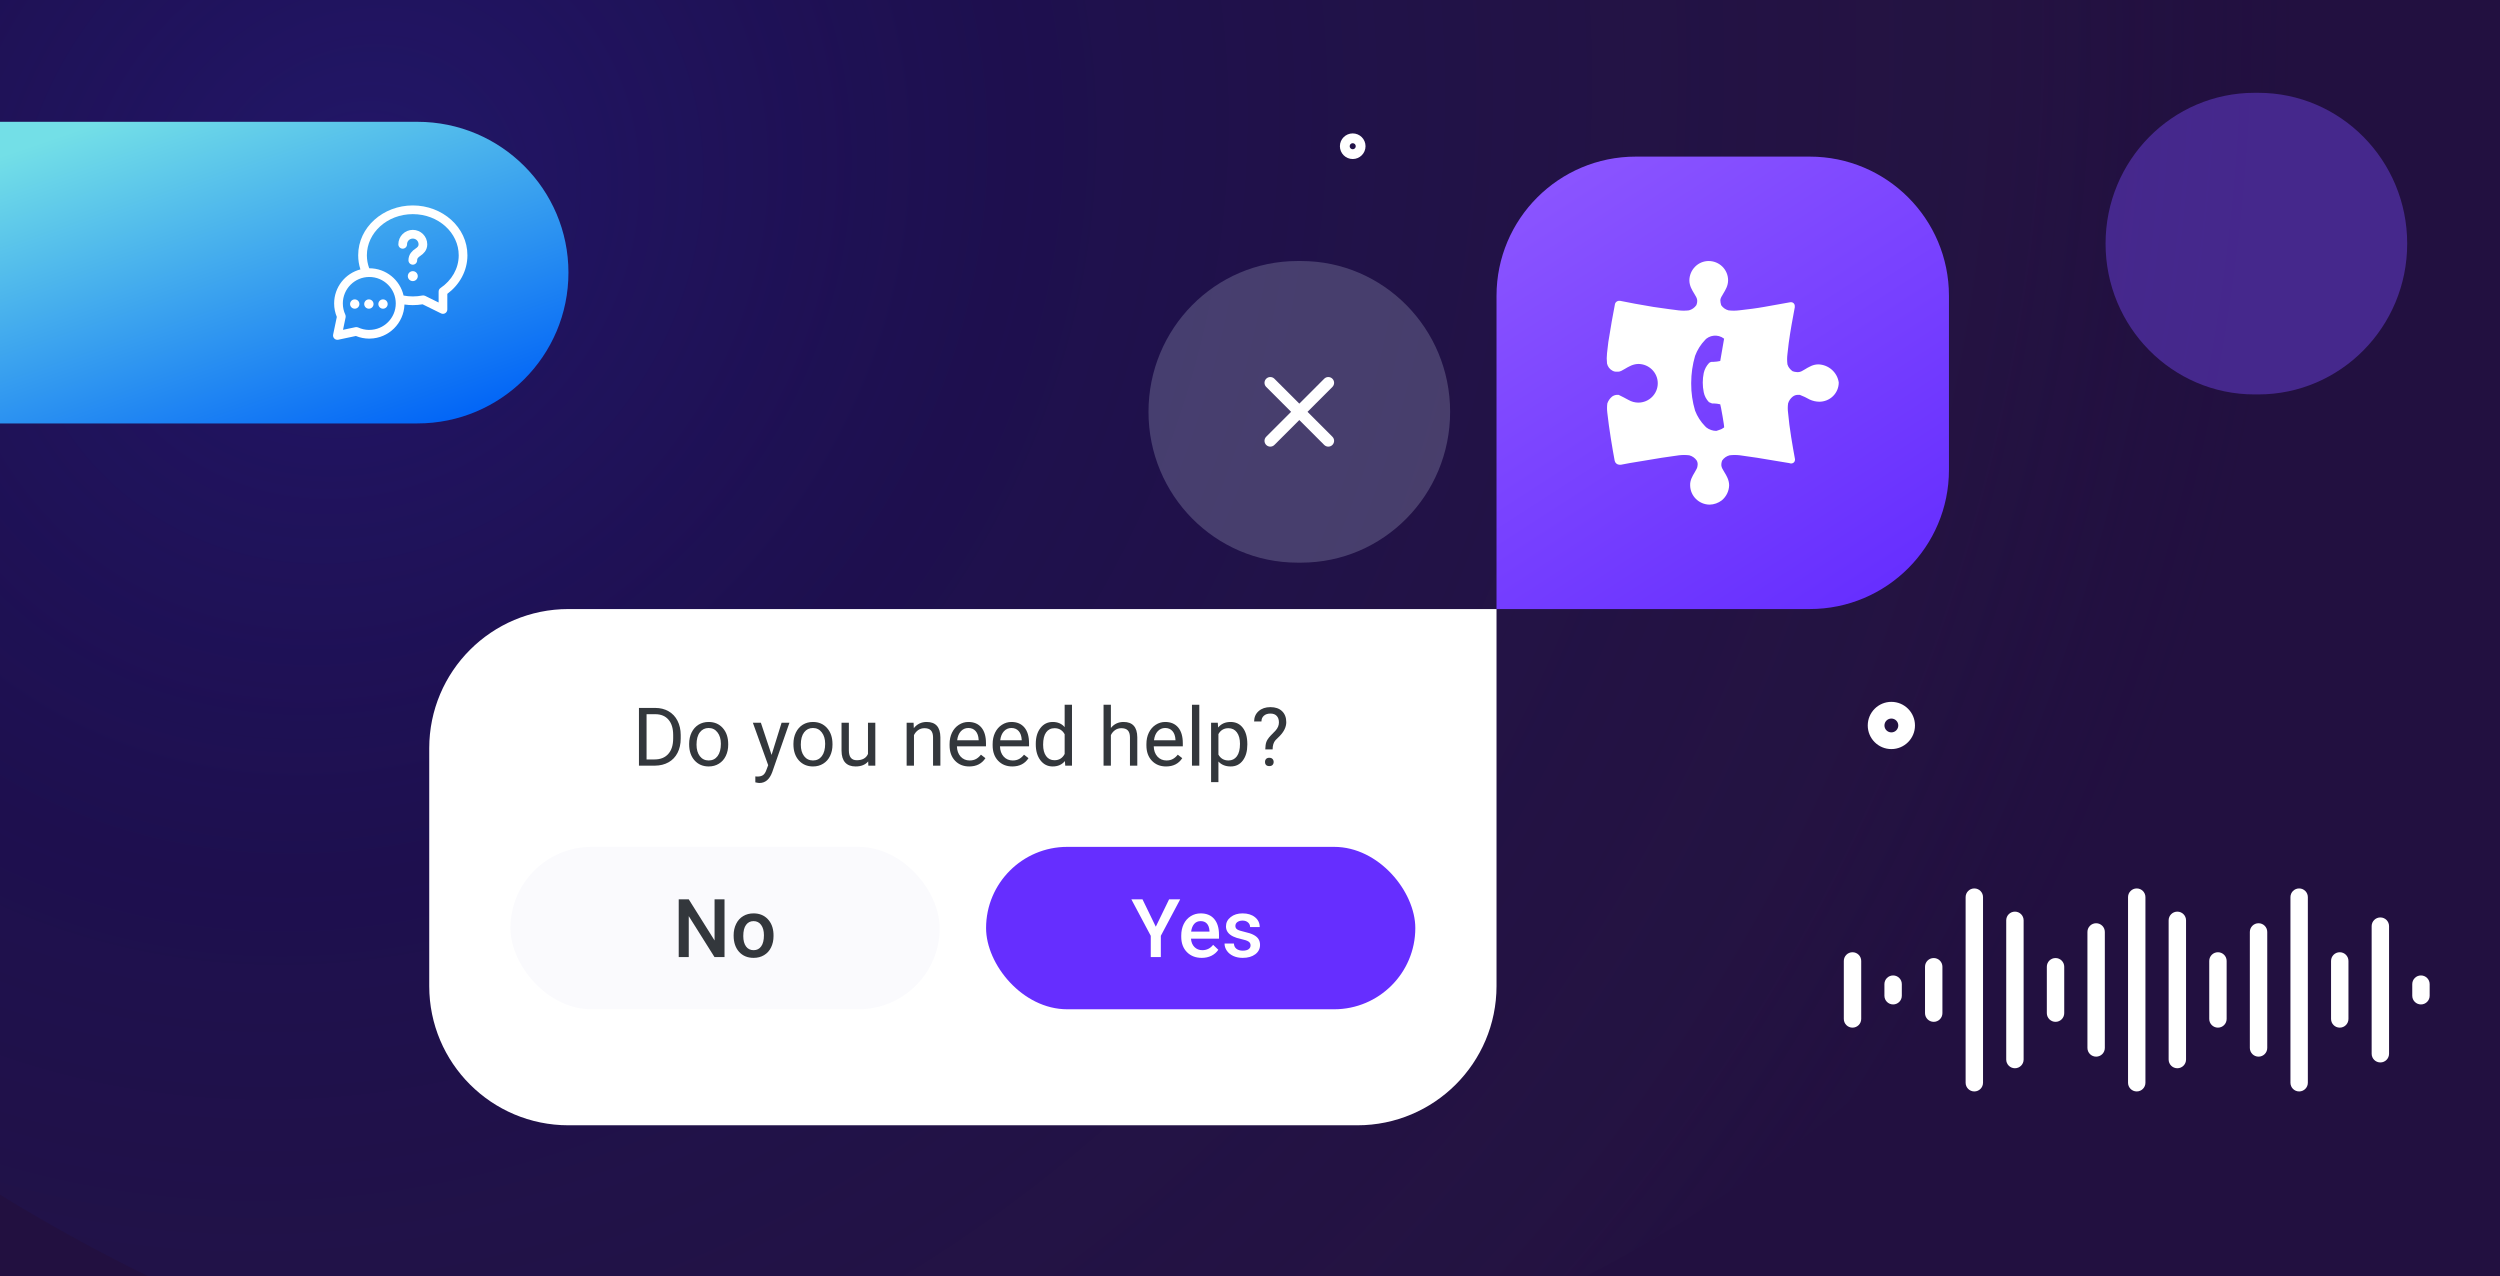 <svg width="431" height="220" viewBox="0 0 431 220" fill="none" xmlns="http://www.w3.org/2000/svg">
<rect x="0" y="0" width="431" height="220" fill="#808080" stroke="none"/>
<g clip-path="url(#clip0_7321_8369)">
<rect width="431" height="220" fill="#221040"/>
<path opacity="0.6" d="M405.989 0H0V205.956C8.209 211.025 16.723 215.717 25.52 220H273.482C334.201 188.569 380.839 133.521 398.54 62.858C403.778 41.948 406.182 20.867 405.989 0Z" fill="url(#paint0_radial_7321_8369)"/>
<path d="M258 51C258 37.745 268.745 27 282 27L312 27C325.255 27 336 37.745 336 51L336 81C336 94.255 325.255 105 312 105L258 105L258 51Z" fill="url(#paint1_linear_7321_8369)"/>
<path d="M258 170C258 183.255 247.255 194 234 194L166 194L98 194C84.745 194 74 183.255 74 170L74 129C74 115.745 84.745 105 98 105L258 105L258 170Z" fill="white"/>
<rect x="88" y="146" width="74" height="28" rx="14" fill="#FAFAFD"/>
<rect x="170" y="146" width="74" height="28" rx="14" fill="#662EFF"/>
<path d="M199.259 159.764L201.549 155.047H203.463L200.127 161.336V165H198.391V161.336L195.048 155.047H196.969L199.259 159.764Z" fill="white"/>
<path d="M207.188 165.137C206.136 165.137 205.281 164.806 204.625 164.146C203.973 163.48 203.647 162.596 203.647 161.493V161.288C203.647 160.55 203.789 159.891 204.071 159.312C204.358 158.729 204.759 158.276 205.274 157.952C205.789 157.629 206.364 157.467 206.997 157.467C208.004 157.467 208.781 157.788 209.328 158.431C209.88 159.073 210.155 159.982 210.155 161.158V161.828H205.322C205.372 162.439 205.575 162.922 205.931 163.277C206.291 163.633 206.742 163.811 207.284 163.811C208.045 163.811 208.665 163.503 209.144 162.888L210.039 163.742C209.743 164.184 209.346 164.528 208.85 164.774C208.357 165.016 207.804 165.137 207.188 165.137ZM206.99 158.8C206.535 158.8 206.165 158.959 205.883 159.278C205.605 159.597 205.427 160.042 205.35 160.611H208.515V160.488C208.478 159.932 208.33 159.513 208.07 159.23C207.811 158.943 207.451 158.8 206.99 158.8Z" fill="white"/>
<path d="M215.597 162.99C215.597 162.694 215.474 162.468 215.228 162.313C214.986 162.159 214.583 162.022 214.018 161.903C213.452 161.785 212.981 161.634 212.603 161.452C211.773 161.051 211.358 160.47 211.358 159.709C211.358 159.071 211.627 158.538 212.165 158.109C212.703 157.681 213.386 157.467 214.216 157.467C215.1 157.467 215.813 157.686 216.355 158.123C216.902 158.561 217.176 159.128 217.176 159.825H215.515C215.515 159.506 215.396 159.242 215.159 159.032C214.922 158.818 214.608 158.711 214.216 158.711C213.851 158.711 213.553 158.795 213.32 158.964C213.092 159.132 212.979 159.358 212.979 159.641C212.979 159.896 213.086 160.094 213.3 160.235C213.514 160.377 213.947 160.52 214.599 160.666C215.25 160.807 215.761 160.978 216.13 161.179C216.504 161.375 216.779 161.612 216.957 161.89C217.139 162.168 217.23 162.505 217.23 162.901C217.23 163.567 216.955 164.107 216.403 164.521C215.852 164.932 215.13 165.137 214.236 165.137C213.63 165.137 213.09 165.027 212.616 164.809C212.142 164.59 211.773 164.289 211.509 163.906C211.244 163.523 211.112 163.111 211.112 162.669H212.726C212.748 163.061 212.896 163.364 213.17 163.578C213.443 163.788 213.806 163.893 214.257 163.893C214.694 163.893 215.027 163.811 215.255 163.646C215.483 163.478 215.597 163.259 215.597 162.99Z" fill="white"/>
<path d="M110.155 132V122.047H112.965C113.831 122.047 114.596 122.238 115.262 122.621C115.927 123.004 116.44 123.549 116.8 124.255C117.164 124.961 117.349 125.772 117.354 126.688V127.324C117.354 128.263 117.171 129.086 116.807 129.792C116.447 130.498 115.929 131.041 115.255 131.419C114.585 131.797 113.803 131.991 112.91 132H110.155ZM111.468 123.127V130.927H112.849C113.86 130.927 114.646 130.612 115.207 129.983C115.772 129.354 116.055 128.459 116.055 127.297V126.716C116.055 125.586 115.788 124.708 115.255 124.084C114.726 123.455 113.974 123.136 112.999 123.127H111.468Z" fill="#33373C"/>
<path d="M118.81 128.233C118.81 127.509 118.951 126.857 119.233 126.278C119.521 125.7 119.917 125.253 120.423 124.938C120.933 124.624 121.514 124.467 122.166 124.467C123.173 124.467 123.987 124.815 124.606 125.513C125.231 126.21 125.543 127.137 125.543 128.295V128.384C125.543 129.104 125.404 129.751 125.126 130.325C124.853 130.895 124.458 131.339 123.943 131.658C123.433 131.977 122.845 132.137 122.18 132.137C121.177 132.137 120.364 131.788 119.739 131.091C119.119 130.394 118.81 129.471 118.81 128.322V128.233ZM120.081 128.384C120.081 129.204 120.27 129.863 120.648 130.359C121.031 130.856 121.542 131.104 122.18 131.104C122.822 131.104 123.333 130.854 123.711 130.353C124.089 129.847 124.278 129.14 124.278 128.233C124.278 127.422 124.085 126.766 123.697 126.265C123.314 125.759 122.804 125.506 122.166 125.506C121.542 125.506 121.038 125.754 120.655 126.251C120.272 126.748 120.081 127.459 120.081 128.384Z" fill="#33373C"/>
<path d="M133.021 130.147L134.744 124.604H136.098L133.124 133.142C132.664 134.372 131.932 134.987 130.93 134.987L130.69 134.967L130.219 134.878V133.853L130.561 133.88C130.989 133.88 131.322 133.793 131.559 133.62C131.8 133.447 131.998 133.13 132.153 132.67L132.434 131.918L129.795 124.604H131.176L133.021 130.147Z" fill="#33373C"/>
<path d="M136.788 128.233C136.788 127.509 136.929 126.857 137.212 126.278C137.499 125.7 137.896 125.253 138.401 124.938C138.912 124.624 139.493 124.467 140.145 124.467C141.152 124.467 141.965 124.815 142.585 125.513C143.209 126.21 143.521 127.137 143.521 128.295V128.384C143.521 129.104 143.382 129.751 143.104 130.325C142.831 130.895 142.437 131.339 141.922 131.658C141.411 131.977 140.824 132.137 140.158 132.137C139.156 132.137 138.342 131.788 137.718 131.091C137.098 130.394 136.788 129.471 136.788 128.322V128.233ZM138.06 128.384C138.06 129.204 138.249 129.863 138.627 130.359C139.01 130.856 139.52 131.104 140.158 131.104C140.801 131.104 141.311 130.854 141.689 130.353C142.068 129.847 142.257 129.14 142.257 128.233C142.257 127.422 142.063 126.766 141.676 126.265C141.293 125.759 140.783 125.506 140.145 125.506C139.52 125.506 139.017 125.754 138.634 126.251C138.251 126.748 138.06 127.459 138.06 128.384Z" fill="#33373C"/>
<path d="M149.674 131.269C149.182 131.847 148.459 132.137 147.507 132.137C146.718 132.137 146.117 131.909 145.702 131.453C145.292 130.993 145.085 130.314 145.08 129.416V124.604H146.345V129.382C146.345 130.503 146.8 131.063 147.712 131.063C148.678 131.063 149.321 130.703 149.64 129.983V124.604H150.904V132H149.701L149.674 131.269Z" fill="#33373C"/>
<path d="M157.501 124.604L157.542 125.533C158.107 124.822 158.845 124.467 159.757 124.467C161.32 124.467 162.108 125.349 162.122 127.112V132H160.857V127.105C160.853 126.572 160.73 126.178 160.488 125.923C160.251 125.668 159.88 125.54 159.374 125.54C158.964 125.54 158.604 125.649 158.294 125.868C157.984 126.087 157.743 126.374 157.569 126.729V132H156.305V124.604H157.501Z" fill="#33373C"/>
<path d="M167.099 132.137C166.096 132.137 165.28 131.809 164.651 131.152C164.022 130.492 163.708 129.61 163.708 128.507V128.274C163.708 127.541 163.847 126.887 164.125 126.312C164.408 125.734 164.799 125.283 165.301 124.959C165.807 124.631 166.354 124.467 166.941 124.467C167.903 124.467 168.65 124.784 169.184 125.417C169.717 126.05 169.983 126.957 169.983 128.138V128.664H164.973C164.991 129.393 165.203 129.983 165.608 130.435C166.019 130.881 166.538 131.104 167.167 131.104C167.614 131.104 167.992 131.013 168.302 130.831C168.612 130.649 168.883 130.407 169.115 130.106L169.888 130.708C169.268 131.66 168.338 132.137 167.099 132.137ZM166.941 125.506C166.431 125.506 166.003 125.693 165.656 126.066C165.31 126.436 165.096 126.955 165.014 127.625H168.719V127.529C168.682 126.887 168.509 126.39 168.199 126.039C167.889 125.684 167.47 125.506 166.941 125.506Z" fill="#33373C"/>
<path d="M174.522 132.137C173.52 132.137 172.704 131.809 172.075 131.152C171.446 130.492 171.132 129.61 171.132 128.507V128.274C171.132 127.541 171.271 126.887 171.549 126.312C171.831 125.734 172.223 125.283 172.725 124.959C173.23 124.631 173.777 124.467 174.365 124.467C175.327 124.467 176.074 124.784 176.607 125.417C177.141 126.05 177.407 126.957 177.407 128.138V128.664H172.396C172.415 129.393 172.627 129.983 173.032 130.435C173.442 130.881 173.962 131.104 174.591 131.104C175.037 131.104 175.416 131.013 175.726 130.831C176.035 130.649 176.307 130.407 176.539 130.106L177.312 130.708C176.692 131.66 175.762 132.137 174.522 132.137ZM174.365 125.506C173.855 125.506 173.426 125.693 173.08 126.066C172.734 126.436 172.52 126.955 172.438 127.625H176.143V127.529C176.106 126.887 175.933 126.39 175.623 126.039C175.313 125.684 174.894 125.506 174.365 125.506Z" fill="#33373C"/>
<path d="M178.569 128.24C178.569 127.105 178.838 126.194 179.376 125.506C179.914 124.813 180.618 124.467 181.488 124.467C182.354 124.467 183.04 124.763 183.546 125.355V121.5H184.811V132H183.648L183.587 131.207C183.081 131.827 182.377 132.137 181.475 132.137C180.618 132.137 179.918 131.786 179.376 131.084C178.838 130.382 178.569 129.466 178.569 128.336V128.24ZM179.834 128.384C179.834 129.222 180.007 129.879 180.354 130.353C180.7 130.826 181.178 131.063 181.789 131.063C182.591 131.063 183.177 130.703 183.546 129.983V126.586C183.168 125.889 182.587 125.54 181.803 125.54C181.183 125.54 180.7 125.779 180.354 126.258C180.007 126.736 179.834 127.445 179.834 128.384Z" fill="#33373C"/>
<path d="M191.517 125.499C192.077 124.811 192.806 124.467 193.704 124.467C195.267 124.467 196.056 125.349 196.069 127.112V132H194.805V127.105C194.8 126.572 194.677 126.178 194.436 125.923C194.199 125.668 193.827 125.54 193.321 125.54C192.911 125.54 192.551 125.649 192.241 125.868C191.931 126.087 191.69 126.374 191.517 126.729V132H190.252V121.5H191.517V125.499Z" fill="#33373C"/>
<path d="M201.032 132.137C200.03 132.137 199.214 131.809 198.585 131.152C197.956 130.492 197.642 129.61 197.642 128.507V128.274C197.642 127.541 197.781 126.887 198.059 126.312C198.341 125.734 198.733 125.283 199.234 124.959C199.74 124.631 200.287 124.467 200.875 124.467C201.837 124.467 202.584 124.784 203.117 125.417C203.65 126.05 203.917 126.957 203.917 128.138V128.664H198.906C198.924 129.393 199.136 129.983 199.542 130.435C199.952 130.881 200.472 131.104 201.101 131.104C201.547 131.104 201.925 131.013 202.235 130.831C202.545 130.649 202.816 130.407 203.049 130.106L203.821 130.708C203.201 131.66 202.272 132.137 201.032 132.137ZM200.875 125.506C200.365 125.506 199.936 125.693 199.59 126.066C199.243 126.436 199.029 126.955 198.947 127.625H202.652V127.529C202.616 126.887 202.443 126.39 202.133 126.039C201.823 125.684 201.404 125.506 200.875 125.506Z" fill="#33373C"/>
<path d="M206.761 132H205.496V121.5H206.761V132Z" fill="#33373C"/>
<path d="M215.039 128.384C215.039 129.509 214.782 130.416 214.267 131.104C213.752 131.793 213.054 132.137 212.175 132.137C211.277 132.137 210.571 131.852 210.056 131.282V134.844H208.791V124.604H209.946L210.008 125.424C210.523 124.786 211.238 124.467 212.154 124.467C213.043 124.467 213.745 124.802 214.26 125.472C214.779 126.142 215.039 127.074 215.039 128.268V128.384ZM213.774 128.24C213.774 127.406 213.597 126.748 213.241 126.265C212.886 125.782 212.398 125.54 211.778 125.54C211.013 125.54 210.438 125.88 210.056 126.559V130.093C210.434 130.767 211.013 131.104 211.792 131.104C212.398 131.104 212.879 130.865 213.234 130.387C213.594 129.904 213.774 129.188 213.774 128.24Z" fill="#33373C"/>
<path d="M218.136 129.197C218.145 128.655 218.206 128.227 218.32 127.912C218.434 127.598 218.667 127.249 219.018 126.866L219.913 125.943C220.296 125.51 220.487 125.046 220.487 124.549C220.487 124.07 220.362 123.697 220.111 123.428C219.861 123.154 219.496 123.018 219.018 123.018C218.553 123.018 218.179 123.141 217.896 123.387C217.614 123.633 217.473 123.963 217.473 124.378H216.208C216.217 123.64 216.479 123.045 216.994 122.594C217.514 122.138 218.188 121.91 219.018 121.91C219.879 121.91 220.549 122.143 221.027 122.607C221.51 123.068 221.752 123.701 221.752 124.508C221.752 125.305 221.383 126.091 220.645 126.866L219.899 127.604C219.567 127.974 219.4 128.505 219.4 129.197H218.136ZM218.081 131.364C218.081 131.159 218.143 130.988 218.266 130.852C218.393 130.71 218.58 130.64 218.826 130.64C219.072 130.64 219.259 130.71 219.387 130.852C219.514 130.988 219.578 131.159 219.578 131.364C219.578 131.569 219.514 131.74 219.387 131.877C219.259 132.009 219.072 132.075 218.826 132.075C218.58 132.075 218.393 132.009 218.266 131.877C218.143 131.74 218.081 131.569 218.081 131.364Z" fill="#33373C"/>
<path d="M124.907 165H123.178L118.741 157.938V165H117.012V155.047H118.741L123.191 162.136V155.047H124.907V165Z" fill="#33373C"/>
<path d="M126.479 161.233C126.479 160.509 126.623 159.857 126.91 159.278C127.197 158.695 127.601 158.248 128.12 157.938C128.64 157.624 129.237 157.467 129.911 157.467C130.909 157.467 131.718 157.788 132.338 158.431C132.962 159.073 133.299 159.925 133.35 160.987L133.356 161.377C133.356 162.106 133.215 162.758 132.933 163.332C132.655 163.906 132.254 164.351 131.729 164.665C131.21 164.979 130.608 165.137 129.925 165.137C128.881 165.137 128.045 164.79 127.416 164.098C126.792 163.4 126.479 162.473 126.479 161.315V161.233ZM128.141 161.377C128.141 162.138 128.298 162.735 128.612 163.168C128.927 163.596 129.364 163.811 129.925 163.811C130.485 163.811 130.921 163.592 131.23 163.154C131.545 162.717 131.702 162.076 131.702 161.233C131.702 160.486 131.54 159.894 131.217 159.456C130.898 159.019 130.463 158.8 129.911 158.8C129.369 158.8 128.938 159.016 128.619 159.449C128.3 159.878 128.141 160.52 128.141 161.377Z" fill="#33373C"/>
<path opacity="0.4" d="M363 42C363 27.641 374.497 16 388.679 16H389.321C403.503 16 415 27.641 415 42V42C415 56.359 403.503 68 389.321 68H388.679C374.497 68 363 56.359 363 42V42Z" fill="#7C4DFF"/>
<path opacity="0.2" d="M198 71C198 56.641 209.497 45 223.679 45H224.321C238.503 45 250 56.641 250 71V71C250 85.359 238.503 97 224.321 97H223.679C209.497 97 198 85.359 198 71V71Z" fill="#E5F0FF"/>
<path d="M0 21L71.964 21C86.343 21 98 32.641 98 47V47C98 61.359 86.343 73 71.964 73H0V21Z" fill="url(#paint2_linear_7321_8369)"/>
<path d="M71.167 44.881C71.167 44.169 71.606 43.784 72.047 43.487C72.479 43.196 72.91 42.818 72.91 42.122C72.91 41.159 72.13 40.379 71.167 40.379C70.204 40.379 69.424 41.159 69.424 42.122" stroke="white" stroke-width="1.5" stroke-linecap="round" stroke-linejoin="round"/>
<path d="M61.725 51.848C61.411 51.534 60.902 51.534 60.588 51.848C60.274 52.162 60.274 52.671 60.588 52.985C60.902 53.299 61.411 53.299 61.725 52.985C62.039 52.671 62.039 52.162 61.725 51.848Z" fill="white"/>
<path d="M63.026 51.848C63.34 51.534 63.849 51.534 64.163 51.848C64.477 52.162 64.477 52.671 64.163 52.985C63.849 53.299 63.34 53.299 63.026 52.985C62.712 52.671 62.712 52.162 63.026 51.848Z" fill="white"/>
<path d="M65.463 51.848C65.777 51.534 66.286 51.534 66.6 51.848C66.914 52.162 66.914 52.671 66.6 52.985C66.286 53.299 65.777 53.299 65.463 52.985C65.149 52.671 65.149 52.162 65.463 51.848Z" fill="white"/>
<path fill-rule="evenodd" clip-rule="evenodd" d="M69.728 52.498C70.195 52.566 70.675 52.603 71.167 52.603C71.744 52.603 72.308 52.554 72.856 52.463L76.035 54.029C76.268 54.143 76.543 54.13 76.763 53.993C76.983 53.856 77.117 53.615 77.117 53.356C77.117 52.872 77.117 52.396 77.117 51.947L77.117 51.935C77.118 51.477 77.118 51.045 77.118 50.66C79.21 49.102 80.583 46.722 80.583 44.01C80.583 39.173 76.275 35.417 71.167 35.417C66.058 35.417 61.75 39.173 61.75 44.01C61.75 44.858 61.885 45.675 62.135 46.446C59.528 47.125 57.605 49.494 57.605 52.313C57.605 53.136 57.77 53.922 58.067 54.639L57.433 57.68C57.381 57.928 57.458 58.186 57.637 58.365C57.817 58.544 58.075 58.62 58.323 58.567L61.356 57.923C62.071 58.218 62.853 58.381 63.673 58.381C63.706 58.381 63.739 58.379 63.771 58.374C67.01 58.321 69.631 55.726 69.728 52.498ZM71.167 36.917C66.737 36.917 63.25 40.143 63.25 44.01C63.25 44.794 63.392 45.546 63.654 46.25C63.659 46.25 63.663 46.25 63.668 46.25C66.549 46.25 68.96 48.259 69.577 50.952C70.094 51.05 70.625 51.103 71.167 51.103C71.734 51.103 72.288 51.048 72.825 50.945C72.985 50.914 73.151 50.936 73.297 51.008L75.617 52.151L75.617 51.917C75.618 51.305 75.618 50.744 75.618 50.275C75.617 50.026 75.74 49.794 75.946 49.654C77.867 48.347 79.083 46.302 79.083 44.01C79.083 40.143 75.596 36.917 71.167 36.917ZM59.105 52.313C59.105 49.793 61.148 47.75 63.668 47.75C66.188 47.75 68.231 49.793 68.231 52.313C68.231 54.832 66.187 56.875 63.668 56.875C63.64 56.875 63.612 56.877 63.585 56.88C62.93 56.867 62.31 56.717 61.752 56.458C61.604 56.39 61.439 56.372 61.28 56.405L59.136 56.861L59.584 54.711C59.617 54.552 59.599 54.388 59.53 54.241C59.258 53.655 59.105 53.002 59.105 52.313Z" fill="white"/>
<path fill-rule="evenodd" clip-rule="evenodd" d="M70.308 47.605C70.308 47.131 70.693 46.746 71.167 46.746C71.641 46.746 72.025 47.131 72.025 47.605C72.025 48.078 71.641 48.463 71.167 48.463C70.693 48.463 70.308 48.078 70.308 47.605Z" fill="white"/>
<path fill-rule="evenodd" clip-rule="evenodd" d="M312.045 63.188C312.48 62.954 312.965 62.827 313.46 62.818H313.49C315.265 62.881 316.741 64.19 317 65.93C317.004 66.813 316.651 67.662 316.02 68.286C315.389 68.911 314.532 69.26 313.64 69.256C313.073 69.248 312.515 69.122 312.001 68.886C311.449 68.57 310.874 68.297 310.279 68.071H309.98C309.655 68.066 309.339 68.171 309.082 68.367C308.69 68.667 308.405 69.082 308.266 69.552C308.191 70.091 308.191 70.637 308.266 71.175C308.489 73.817 309.071 77.034 309.446 79.104L309.456 79.162V79.31C309.434 79.628 309.179 79.881 308.857 79.903H308.715L308.416 79.828L306.171 79.458C304.083 79.088 301.688 78.717 299.974 78.495C299.377 78.421 298.774 78.421 298.178 78.495C297.66 78.631 297.209 78.947 296.905 79.384C296.789 79.665 296.741 79.97 296.763 80.273C296.793 80.6 297.014 80.962 297.268 81.378C297.649 82.001 298.103 82.746 298.103 83.674C298.076 84.675 297.615 85.617 296.838 86.259C296.237 86.72 295.503 86.98 294.743 87C292.895 86.98 291.402 85.502 291.382 83.674C291.339 82.813 291.779 82.076 292.154 81.45C292.421 81.003 292.655 80.612 292.655 80.273C292.716 79.968 292.662 79.652 292.505 79.384C292.201 78.947 291.75 78.631 291.233 78.495C290.636 78.421 290.033 78.421 289.436 78.495C287.73 78.717 285.328 79.088 283.24 79.458L280.994 79.828L279.423 80.125H279.198C278.803 80.112 278.466 79.839 278.375 79.458C278.001 77.465 277.402 73.916 277.103 71.175C277.035 70.636 277.035 70.091 277.103 69.552C277.261 69.089 277.546 68.679 277.926 68.367C278.167 68.193 278.452 68.09 278.749 68.071H279.049C279.647 68.367 280.246 68.663 280.77 68.96C281.276 69.248 281.848 69.404 282.431 69.412C284.291 69.412 285.799 67.919 285.799 66.078C285.799 64.237 284.291 62.744 282.431 62.744C281.936 62.762 281.45 62.888 281.009 63.114C280.7 63.255 280.412 63.427 280.144 63.587C279.705 63.849 279.322 64.078 278.996 64.078H278.772C278.513 64.1 278.253 64.049 278.023 63.929C277.525 63.675 277.168 63.213 277.05 62.67C276.983 62.081 276.983 61.487 277.05 60.899C277.125 60.306 277.2 59.64 277.275 58.973C277.649 56.609 278.098 54.024 278.398 52.542C278.415 52.33 278.523 52.136 278.695 52.008C278.866 51.88 279.085 51.832 279.296 51.875H279.37C280.718 52.172 282.88 52.542 285.043 52.913C285.369 52.959 285.691 53.005 286.008 53.05C287.225 53.224 288.374 53.388 289.377 53.505C289.973 53.579 290.576 53.579 291.173 53.505C291.69 53.369 292.142 53.053 292.445 52.616C292.567 52.336 292.618 52.031 292.595 51.727C292.565 51.401 292.343 51.04 292.088 50.625C291.705 50.003 291.248 49.26 291.248 48.327C291.258 47.44 291.618 46.592 292.25 45.963C292.861 45.35 293.693 45.003 294.563 45C295.455 44.996 296.312 45.345 296.943 45.97C297.574 46.595 297.927 47.443 297.923 48.327C297.923 49.26 297.468 50.004 297.088 50.626C296.834 51.04 296.614 51.401 296.584 51.727C296.591 52.029 296.641 52.328 296.733 52.616C297.031 53.055 297.481 53.371 297.998 53.505C298.594 53.579 299.198 53.579 299.794 53.505C299.957 53.486 300.123 53.467 300.291 53.448C301.429 53.316 302.693 53.171 304.127 52.913L308.685 52.098H308.82C309.141 52.119 309.397 52.372 309.419 52.69V52.987L309.372 53.237C309.08 54.788 308.662 57.014 308.378 59.121C308.304 59.788 308.229 60.455 308.154 61.047C308.079 61.635 308.079 62.23 308.154 62.818C308.191 62.892 308.21 62.948 308.229 63.003C308.247 63.059 308.266 63.114 308.304 63.188C308.49 63.511 308.745 63.789 309.052 64.003C309.293 64.088 309.545 64.138 309.8 64.151H310.025C310.397 64.151 310.769 63.922 311.196 63.66C311.455 63.5 311.734 63.328 312.045 63.188ZM296.344 74.138C296.668 74.051 296.971 73.9 297.235 73.694C297.325 73.62 296.658 69.923 296.569 69.701C296.2 69.615 295.824 69.565 295.446 69.552H295.147C294.966 69.492 294.791 69.418 294.623 69.33C294.166 68.858 293.854 68.267 293.725 67.626C293.5 66.528 293.5 65.397 293.725 64.3C293.869 63.666 294.178 63.081 294.623 62.603C294.764 62.468 294.951 62.389 295.147 62.381H295.446C295.824 62.368 296.2 62.318 296.569 62.233C296.569 62.196 296.735 61.253 296.902 60.311C297.068 59.368 297.235 58.425 297.235 58.388C296.971 58.182 296.668 58.031 296.344 57.943C296.269 57.943 296.194 57.925 296.12 57.906C296.045 57.888 295.97 57.869 295.895 57.869C295.276 57.822 294.662 58.007 294.174 58.388L293.949 58.61C293.197 59.397 292.614 60.327 292.235 61.344C291.791 62.858 291.565 64.427 291.562 66.004V66.152C291.555 67.727 291.782 69.295 292.235 70.805C292.617 71.8 293.2 72.708 293.949 73.472L294.174 73.694C294.666 74.074 295.271 74.282 295.895 74.287C295.97 74.25 296.045 74.231 296.12 74.213C296.194 74.194 296.269 74.175 296.344 74.138Z" fill="white"/>
<path fill-rule="evenodd" clip-rule="evenodd" d="M233.208 24.685C232.919 24.685 232.685 24.919 232.685 25.208C232.685 25.497 232.919 25.732 233.208 25.732C233.497 25.732 233.732 25.497 233.732 25.208C233.732 24.919 233.497 24.685 233.208 24.685ZM233.208 27.416C234.428 27.416 235.416 26.428 235.416 25.208C235.416 23.989 234.428 23 233.208 23C231.989 23 231 23.989 231 25.208C231 26.428 231.989 27.416 233.208 27.416Z" fill="white"/>
<path fill-rule="evenodd" clip-rule="evenodd" d="M326.071 126.264C326.73 126.264 327.264 125.73 327.264 125.071C327.264 124.412 326.73 123.878 326.071 123.878C325.412 123.878 324.878 124.412 324.878 125.071C324.878 125.73 325.412 126.264 326.071 126.264ZM326.071 129.142C328.319 129.142 330.142 127.319 330.142 125.071C330.142 122.823 328.319 121 326.071 121C323.823 121 322 122.823 322 125.071C322 127.319 323.823 129.142 326.071 129.142Z" fill="white"/>
<path fill-rule="evenodd" clip-rule="evenodd" d="M319.373 164.166C320.201 164.166 320.873 164.838 320.873 165.666V175.666C320.873 176.494 320.201 177.166 319.373 177.166C318.545 177.166 317.873 176.494 317.873 175.666V165.666C317.873 164.838 318.545 164.166 319.373 164.166Z" fill="white"/>
<path fill-rule="evenodd" clip-rule="evenodd" d="M326.373 168.166C327.201 168.166 327.873 168.838 327.873 169.666V171.666C327.873 172.494 327.201 173.166 326.373 173.166C325.545 173.166 324.873 172.494 324.873 171.666V169.666C324.873 168.838 325.545 168.166 326.373 168.166Z" fill="white"/>
<path fill-rule="evenodd" clip-rule="evenodd" d="M333.373 165.166C334.201 165.166 334.873 165.838 334.873 166.666V174.666C334.873 175.494 334.201 176.166 333.373 176.166C332.545 176.166 331.873 175.494 331.873 174.666V166.666C331.873 165.838 332.545 165.166 333.373 165.166Z" fill="white"/>
<path fill-rule="evenodd" clip-rule="evenodd" d="M340.373 153.166C341.201 153.166 341.873 153.838 341.873 154.666V186.666C341.873 187.494 341.201 188.166 340.373 188.166C339.545 188.166 338.873 187.494 338.873 186.666V154.666C338.873 153.838 339.545 153.166 340.373 153.166Z" fill="white"/>
<path fill-rule="evenodd" clip-rule="evenodd" d="M347.373 157.166C348.201 157.166 348.873 157.838 348.873 158.666V182.666C348.873 183.494 348.201 184.166 347.373 184.166C346.545 184.166 345.873 183.494 345.873 182.666V158.666C345.873 157.838 346.545 157.166 347.373 157.166Z" fill="white"/>
<path fill-rule="evenodd" clip-rule="evenodd" d="M354.373 165.166C355.201 165.166 355.873 165.838 355.873 166.666V174.666C355.873 175.494 355.201 176.166 354.373 176.166C353.545 176.166 352.873 175.494 352.873 174.666V166.666C352.873 165.838 353.545 165.166 354.373 165.166Z" fill="white"/>
<path fill-rule="evenodd" clip-rule="evenodd" d="M361.373 159.166C362.201 159.166 362.873 159.838 362.873 160.666V180.666C362.873 181.494 362.201 182.166 361.373 182.166C360.545 182.166 359.873 181.494 359.873 180.666V160.666C359.873 159.838 360.545 159.166 361.373 159.166Z" fill="white"/>
<path fill-rule="evenodd" clip-rule="evenodd" d="M368.373 153.166C369.201 153.166 369.873 153.838 369.873 154.666V186.666C369.873 187.494 369.201 188.166 368.373 188.166C367.545 188.166 366.873 187.494 366.873 186.666V154.666C366.873 153.838 367.545 153.166 368.373 153.166Z" fill="white"/>
<path fill-rule="evenodd" clip-rule="evenodd" d="M375.373 157.166C376.201 157.166 376.873 157.838 376.873 158.666V182.666C376.873 183.494 376.201 184.166 375.373 184.166C374.545 184.166 373.873 183.494 373.873 182.666V158.666C373.873 157.838 374.545 157.166 375.373 157.166Z" fill="white"/>
<path fill-rule="evenodd" clip-rule="evenodd" d="M382.373 164.166C383.201 164.166 383.873 164.838 383.873 165.666V175.666C383.873 176.494 383.201 177.166 382.373 177.166C381.545 177.166 380.873 176.494 380.873 175.666V165.666C380.873 164.838 381.545 164.166 382.373 164.166Z" fill="white"/>
<path fill-rule="evenodd" clip-rule="evenodd" d="M389.373 159.166C390.201 159.166 390.873 159.838 390.873 160.666V180.666C390.873 181.494 390.201 182.166 389.373 182.166C388.545 182.166 387.873 181.494 387.873 180.666V160.666C387.873 159.838 388.545 159.166 389.373 159.166Z" fill="white"/>
<path fill-rule="evenodd" clip-rule="evenodd" d="M396.373 153.166C397.201 153.166 397.873 153.838 397.873 154.666V186.666C397.873 187.494 397.201 188.166 396.373 188.166C395.545 188.166 394.873 187.494 394.873 186.666V154.666C394.873 153.838 395.545 153.166 396.373 153.166Z" fill="white"/>
<path fill-rule="evenodd" clip-rule="evenodd" d="M403.373 164.166C404.201 164.166 404.873 164.838 404.873 165.666V175.666C404.873 176.494 404.201 177.166 403.373 177.166C402.545 177.166 401.873 176.494 401.873 175.666V165.666C401.873 164.838 402.545 164.166 403.373 164.166Z" fill="white"/>
<path fill-rule="evenodd" clip-rule="evenodd" d="M410.373 158.166C411.201 158.166 411.873 158.838 411.873 159.666V181.666C411.873 182.494 411.201 183.166 410.373 183.166C409.545 183.166 408.873 182.494 408.873 181.666V159.666C408.873 158.838 409.545 158.166 410.373 158.166Z" fill="white"/>
<path fill-rule="evenodd" clip-rule="evenodd" d="M417.373 168.166C418.201 168.166 418.873 168.838 418.873 169.666V171.666C418.873 172.494 418.201 173.166 417.373 173.166C416.545 173.166 415.873 172.494 415.873 171.666V169.666C415.873 168.838 416.545 168.166 417.373 168.166Z" fill="white"/>
<path fill-rule="evenodd" clip-rule="evenodd" d="M225.414 71L229.707 66.707C230.098 66.316 230.098 65.684 229.707 65.293C229.316 64.902 228.684 64.902 228.293 65.293L224 69.586L219.707 65.293C219.316 64.902 218.684 64.902 218.293 65.293C217.902 65.684 217.902 66.316 218.293 66.707L222.586 71L218.293 75.293C217.902 75.684 217.902 76.316 218.293 76.707C218.488 76.902 218.744 77 219 77C219.256 77 219.512 76.902 219.707 76.707L224 72.414L228.293 76.707C228.488 76.902 228.744 77 229 77C229.256 77 229.512 76.902 229.707 76.707C230.098 76.316 230.098 75.684 229.707 75.293L225.414 71Z" fill="white"/>
</g>
<defs>
<radialGradient id="paint0_radial_7321_8369" cx="0" cy="0" r="1" gradientUnits="userSpaceOnUse" gradientTransform="translate(59.51 36.522) rotate(-44.496) scale(352.16 321.906)">
<stop offset="0.042" stop-color="#21197E"/>
<stop offset="0.333" stop-color="#180F63" stop-opacity="0.7"/>
<stop offset="0.854" stop-color="#2B1E48" stop-opacity="0.3"/>
<stop offset="1" stop-color="#1B0A42" stop-opacity="0"/>
</radialGradient>
<linearGradient id="paint1_linear_7321_8369" x1="232.805" y1="52.195" x2="283.195" y2="130.195" gradientUnits="userSpaceOnUse">
<stop stop-color="#8B55FF"/>
<stop offset="1" stop-color="#662EFF"/>
</linearGradient>
<linearGradient id="paint2_linear_7321_8369" x1="-31.655" y1="37.797" x2="-9.047" y2="103.749" gradientUnits="userSpaceOnUse">
<stop stop-color="#73DFE7"/>
<stop offset="1" stop-color="#0063F7"/>
</linearGradient>
<clipPath id="clip0_7321_8369">
<rect width="431" height="220" fill="white"/>
</clipPath>
</defs>
</svg>
